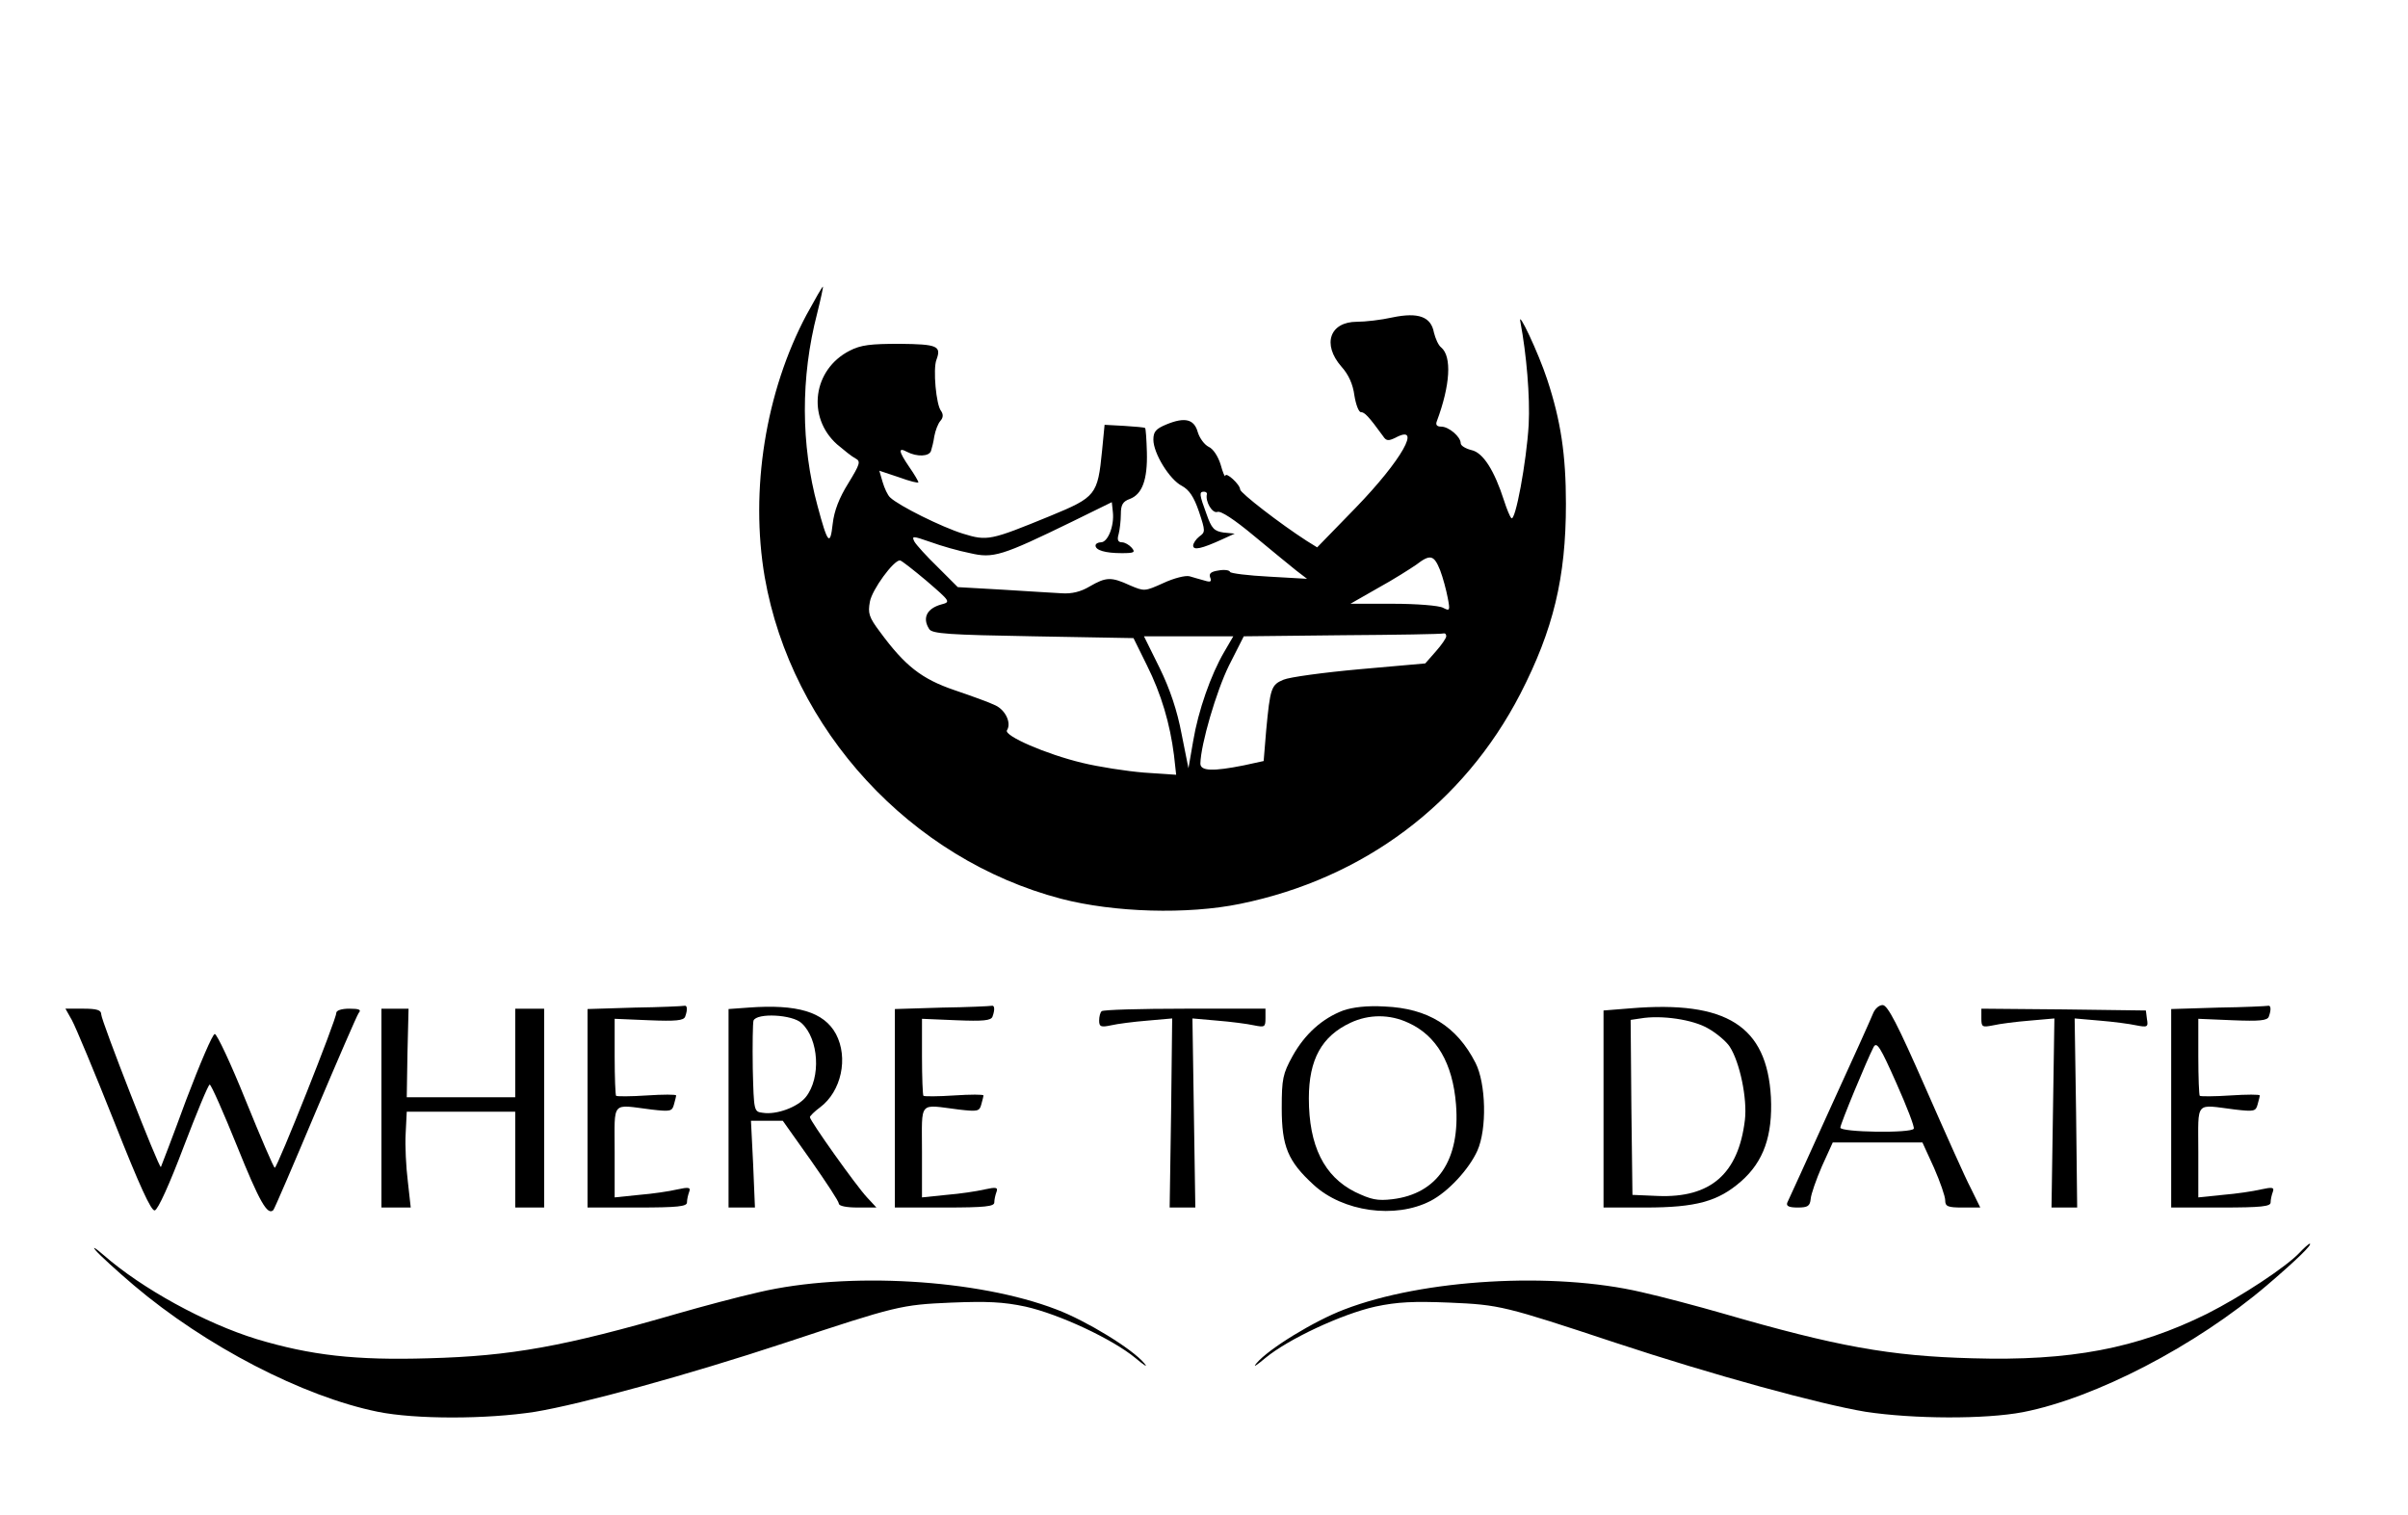<?xml version="1.0" standalone="no"?>
<!DOCTYPE svg PUBLIC "-//W3C//DTD SVG 20010904//EN"
 "http://www.w3.org/TR/2001/REC-SVG-20010904/DTD/svg10.dtd">
<svg version="1.0" xmlns="http://www.w3.org/2000/svg"
 width="666pt" height="419pt" viewBox="0 0 666 419"
 preserveAspectRatio="xMidYMid meet">
<g transform="translate(0,419) scale(0.1,-0.1)"
fill="#000000" stroke="none">
<path d="M2231 3320 c-114 -214 -157 -486 -116 -726 74 -423 404 -781 820
-890 146 -38 349 -44 495 -14 342 70 618 277 775 581 91 177 126 321 126 525
0 136 -14 230 -52 345 -24 73 -82 196 -74 159 17 -90 27 -207 23 -285 -6 -102
-37 -270 -48 -258 -4 4 -13 26 -20 48 -27 84 -58 133 -90 140 -16 4 -30 12
-30 19 0 18 -33 46 -54 46 -12 0 -16 5 -12 15 37 99 42 179 12 204 -8 6 -16
25 -20 41 -8 44 -43 57 -115 42 -31 -7 -75 -12 -98 -12 -75 0 -97 -62 -43
-124 20 -22 32 -49 36 -80 4 -25 12 -46 18 -46 10 0 21 -11 61 -66 9 -14 15
-14 34 -5 76 41 18 -62 -110 -194 l-106 -109 -29 18 c-73 47 -183 132 -184
142 0 14 -40 50 -41 38 -1 -5 -7 9 -13 31 -7 23 -21 44 -33 49 -12 6 -25 24
-30 40 -10 37 -36 43 -87 22 -29 -12 -36 -20 -36 -42 0 -38 45 -111 79 -128
20 -11 33 -30 47 -71 18 -54 18 -57 1 -69 -9 -7 -17 -19 -17 -25 0 -14 23 -9
80 17 l35 16 -31 3 c-26 4 -33 11 -47 51 -20 54 -21 62 -7 62 5 0 9 -3 8 -7
-5 -20 15 -54 29 -49 9 4 47 -21 101 -66 48 -40 101 -83 117 -96 l30 -23 -105
6 c-58 3 -106 9 -108 13 -1 5 -16 7 -32 4 -20 -3 -27 -8 -23 -19 5 -12 1 -14
-15 -9 -12 3 -31 9 -42 12 -11 3 -43 -5 -73 -19 -51 -23 -52 -23 -92 -6 -52
24 -66 23 -111 -3 -25 -15 -50 -21 -78 -19 -23 1 -96 6 -164 10 l-123 7 -55
55 c-31 30 -60 62 -65 71 -8 16 -5 16 44 -1 30 -11 79 -25 110 -31 64 -15 87
-8 282 87 l110 54 3 -28 c4 -38 -14 -83 -33 -83 -8 0 -15 -4 -15 -9 0 -13 27
-21 72 -21 35 0 39 2 28 15 -7 8 -19 15 -27 15 -11 0 -14 7 -9 23 3 12 6 37 6
55 0 25 5 35 25 42 34 13 49 53 47 129 -1 35 -3 66 -5 67 -1 2 -27 4 -57 6
l-55 3 -7 -72 c-12 -122 -17 -128 -143 -180 -166 -68 -174 -70 -242 -49 -58
18 -177 77 -201 100 -7 6 -16 26 -21 43 l-9 31 54 -18 c30 -11 54 -17 54 -14
0 3 -11 22 -25 42 -30 44 -32 56 -6 42 27 -14 61 -13 66 3 2 6 7 25 9 40 3 16
10 35 17 43 8 9 8 18 2 27 -14 16 -23 117 -13 142 14 38 3 43 -102 44 -80 0
-107 -3 -138 -19 -102 -52 -119 -184 -35 -259 19 -16 41 -34 51 -39 15 -8 13
-15 -20 -69 -25 -40 -39 -76 -43 -112 -7 -63 -14 -55 -42 50 -46 169 -47 355
-1 532 10 40 17 73 16 74 -1 2 -21 -33 -45 -77z m1752 -707 c8 -21 17 -55 21
-76 7 -36 6 -38 -13 -28 -11 6 -73 11 -138 11 l-118 0 77 44 c42 23 89 53 105
64 39 30 49 27 66 -15z m-1420 -30 c66 -57 67 -58 40 -65 -39 -11 -53 -37 -33
-68 8 -13 55 -16 287 -20 l278 -5 37 -75 c40 -80 64 -162 75 -249 l6 -54 -89
6 c-49 4 -126 16 -171 27 -100 24 -217 75 -208 90 13 20 -4 56 -32 69 -16 8
-66 26 -113 42 -91 31 -137 67 -206 161 -31 41 -34 52 -28 84 6 33 65 114 83
114 4 0 37 -26 74 -57z m1437 -153 c0 -5 -13 -24 -29 -42 l-29 -33 -181 -16
c-100 -9 -195 -22 -211 -29 -34 -14 -37 -23 -48 -140 l-7 -85 -55 -12 c-85
-17 -120 -16 -120 5 1 53 44 200 79 271 l41 81 273 3 c149 1 275 3 280 5 4 1
7 -2 7 -8z m-614 -43 c-37 -63 -72 -163 -86 -247 l-13 -75 -19 95 c-12 64 -32
124 -61 183 l-43 87 123 0 124 0 -25 -43z"/>
<path d="M1755 1403 l-130 -4 0 -274 0 -275 138 0 c112 0 137 3 137 14 0 8 3
21 6 29 5 13 -1 14 -33 7 -21 -5 -68 -12 -105 -15 l-68 -7 0 126 c0 144 -11
131 102 117 52 -6 57 -5 62 14 3 11 6 22 6 25 0 3 -36 3 -81 0 -44 -3 -83 -3
-85 -1 -2 2 -4 51 -4 109 l0 104 95 -4 c74 -3 96 -1 100 10 7 19 6 32 -2 30
-5 -1 -66 -4 -138 -5z"/>
<path d="M2070 1403 l-55 -4 0 -274 0 -275 37 0 36 0 -5 120 -6 120 44 0 44 0
78 -110 c42 -60 77 -113 77 -119 0 -7 22 -11 52 -11 l52 0 -26 28 c-30 32
-158 212 -158 222 0 3 13 16 28 27 59 44 79 137 44 203 -33 61 -107 83 -242
73z m147 -43 c48 -44 54 -151 12 -204 -22 -28 -81 -50 -119 -44 -25 3 -25 4
-28 122 -1 66 0 126 2 133 9 22 108 17 133 -7z"/>
<path d="M2605 1403 l-130 -4 0 -274 0 -275 138 0 c112 0 137 3 137 14 0 8 3
21 6 29 5 13 -1 14 -33 7 -21 -5 -68 -12 -105 -15 l-68 -7 0 126 c0 144 -11
131 102 117 52 -6 57 -5 62 14 3 11 6 22 6 25 0 3 -36 3 -81 0 -44 -3 -83 -3
-85 -1 -2 2 -4 51 -4 109 l0 104 95 -4 c74 -3 96 -1 100 10 7 19 6 32 -2 30
-5 -1 -66 -4 -138 -5z"/>
<path d="M3715 1395 c-58 -22 -106 -65 -140 -126 -27 -49 -30 -63 -30 -144 0
-106 17 -147 88 -212 81 -75 226 -95 323 -45 49 25 107 88 130 139 27 60 24
186 -5 243 -52 102 -132 151 -251 156 -49 3 -89 -2 -115 -11z m180 -34 c78
-35 123 -112 132 -226 12 -153 -51 -247 -176 -262 -42 -5 -59 -1 -103 20 -86
43 -128 128 -128 259 0 108 36 172 115 209 51 24 109 24 160 0z"/>
<path d="M4510 1401 l-75 -6 0 -273 0 -272 116 0 c140 0 201 17 264 72 63 55
88 127 83 233 -11 197 -122 268 -388 246z m215 -56 c23 -13 50 -36 59 -50 28
-43 49 -144 42 -203 -18 -149 -95 -216 -241 -210 l-70 3 -3 242 -2 242 27 4
c58 10 146 -3 188 -28z"/>
<path d="M5181 1388 c-5 -13 -59 -133 -121 -268 -61 -135 -114 -251 -117 -257
-3 -9 5 -13 29 -13 28 0 34 4 36 24 1 13 15 53 31 90 l30 66 124 0 124 0 32
-70 c17 -39 31 -79 31 -90 0 -17 7 -20 48 -20 l49 0 -26 53 c-15 28 -71 154
-126 279 -76 173 -104 228 -118 228 -10 0 -21 -10 -26 -22z m112 -320 c-7 -13
-203 -10 -203 3 0 10 73 186 92 223 9 16 19 -1 63 -100 29 -65 51 -122 48
-126z"/>
<path d="M6135 1403 l-130 -4 0 -274 0 -275 138 0 c112 0 137 3 137 14 0 8 3
21 6 29 5 13 -1 14 -33 7 -21 -5 -68 -12 -105 -15 l-68 -7 0 126 c0 144 -11
131 102 117 52 -6 57 -5 62 14 3 11 6 22 6 25 0 3 -36 3 -81 0 -44 -3 -83 -3
-85 -1 -2 2 -4 51 -4 109 l0 104 95 -4 c74 -3 96 -1 100 10 7 19 6 32 -2 30
-5 -1 -66 -4 -138 -5z"/>
<path d="M199 1368 c10 -18 63 -145 117 -281 70 -177 102 -247 112 -245 9 2
41 73 80 176 36 94 68 172 72 172 4 0 38 -77 76 -171 62 -154 84 -192 100
-176 3 3 55 124 116 269 61 144 115 269 120 276 8 9 2 12 -26 12 -22 0 -36 -5
-36 -12 1 -16 -163 -428 -170 -428 -3 0 -39 84 -80 185 -41 102 -80 185 -86
185 -6 0 -41 -82 -79 -182 -37 -101 -69 -184 -70 -186 -5 -5 -165 405 -165
422 0 12 -11 16 -50 16 l-49 0 18 -32z"/>
<path d="M1055 1125 l0 -275 41 0 40 0 -8 72 c-5 40 -8 99 -6 133 l3 60 150 0
150 0 0 -132 0 -133 40 0 40 0 0 275 0 275 -40 0 -40 0 0 -122 0 -123 -150 0
-150 0 2 123 3 122 -38 0 -37 0 0 -275z"/>
<path d="M3047 1393 c-4 -3 -7 -15 -7 -26 0 -17 5 -19 33 -13 17 4 63 10 101
13 l68 6 -3 -261 -4 -262 35 0 36 0 -4 262 -4 261 68 -6 c38 -3 84 -9 102 -13
30 -6 32 -5 32 20 l0 26 -223 0 c-123 0 -227 -3 -230 -7z"/>
<path d="M5480 1374 c0 -25 2 -26 33 -20 17 4 63 10 101 13 l68 6 -4 -261 -4
-262 36 0 35 0 -3 262 -4 261 69 -6 c37 -3 83 -9 101 -13 31 -6 34 -5 30 17
l-3 24 -227 3 -228 2 0 -26z"/>
<path d="M265 731 c11 -13 58 -56 105 -96 198 -168 468 -308 675 -350 104 -21
300 -21 435 0 127 21 423 102 692 191 308 102 320 105 459 111 99 4 144 2 205
-11 94 -21 241 -90 304 -142 25 -21 36 -28 25 -15 -33 40 -161 118 -243 149
-218 84 -578 105 -822 48 -58 -13 -159 -40 -225 -59 -314 -91 -461 -118 -690
-124 -202 -6 -325 8 -475 53 -143 44 -318 140 -424 233 -23 20 -32 25 -21 12z"/>
<path d="M6360 725 c-38 -40 -161 -121 -256 -169 -194 -96 -378 -131 -649
-123 -229 6 -376 33 -690 124 -66 19 -167 46 -225 59 -244 57 -604 36 -822
-48 -82 -31 -210 -109 -243 -149 -11 -13 0 -6 25 15 63 52 210 121 304 142 61
13 106 15 205 11 139 -6 151 -9 459 -111 269 -89 565 -170 692 -191 132 -20
330 -21 435 -1 200 39 478 183 675 351 82 70 128 115 118 115 -2 0 -15 -11
-28 -25z"/>
</g>
</svg>
